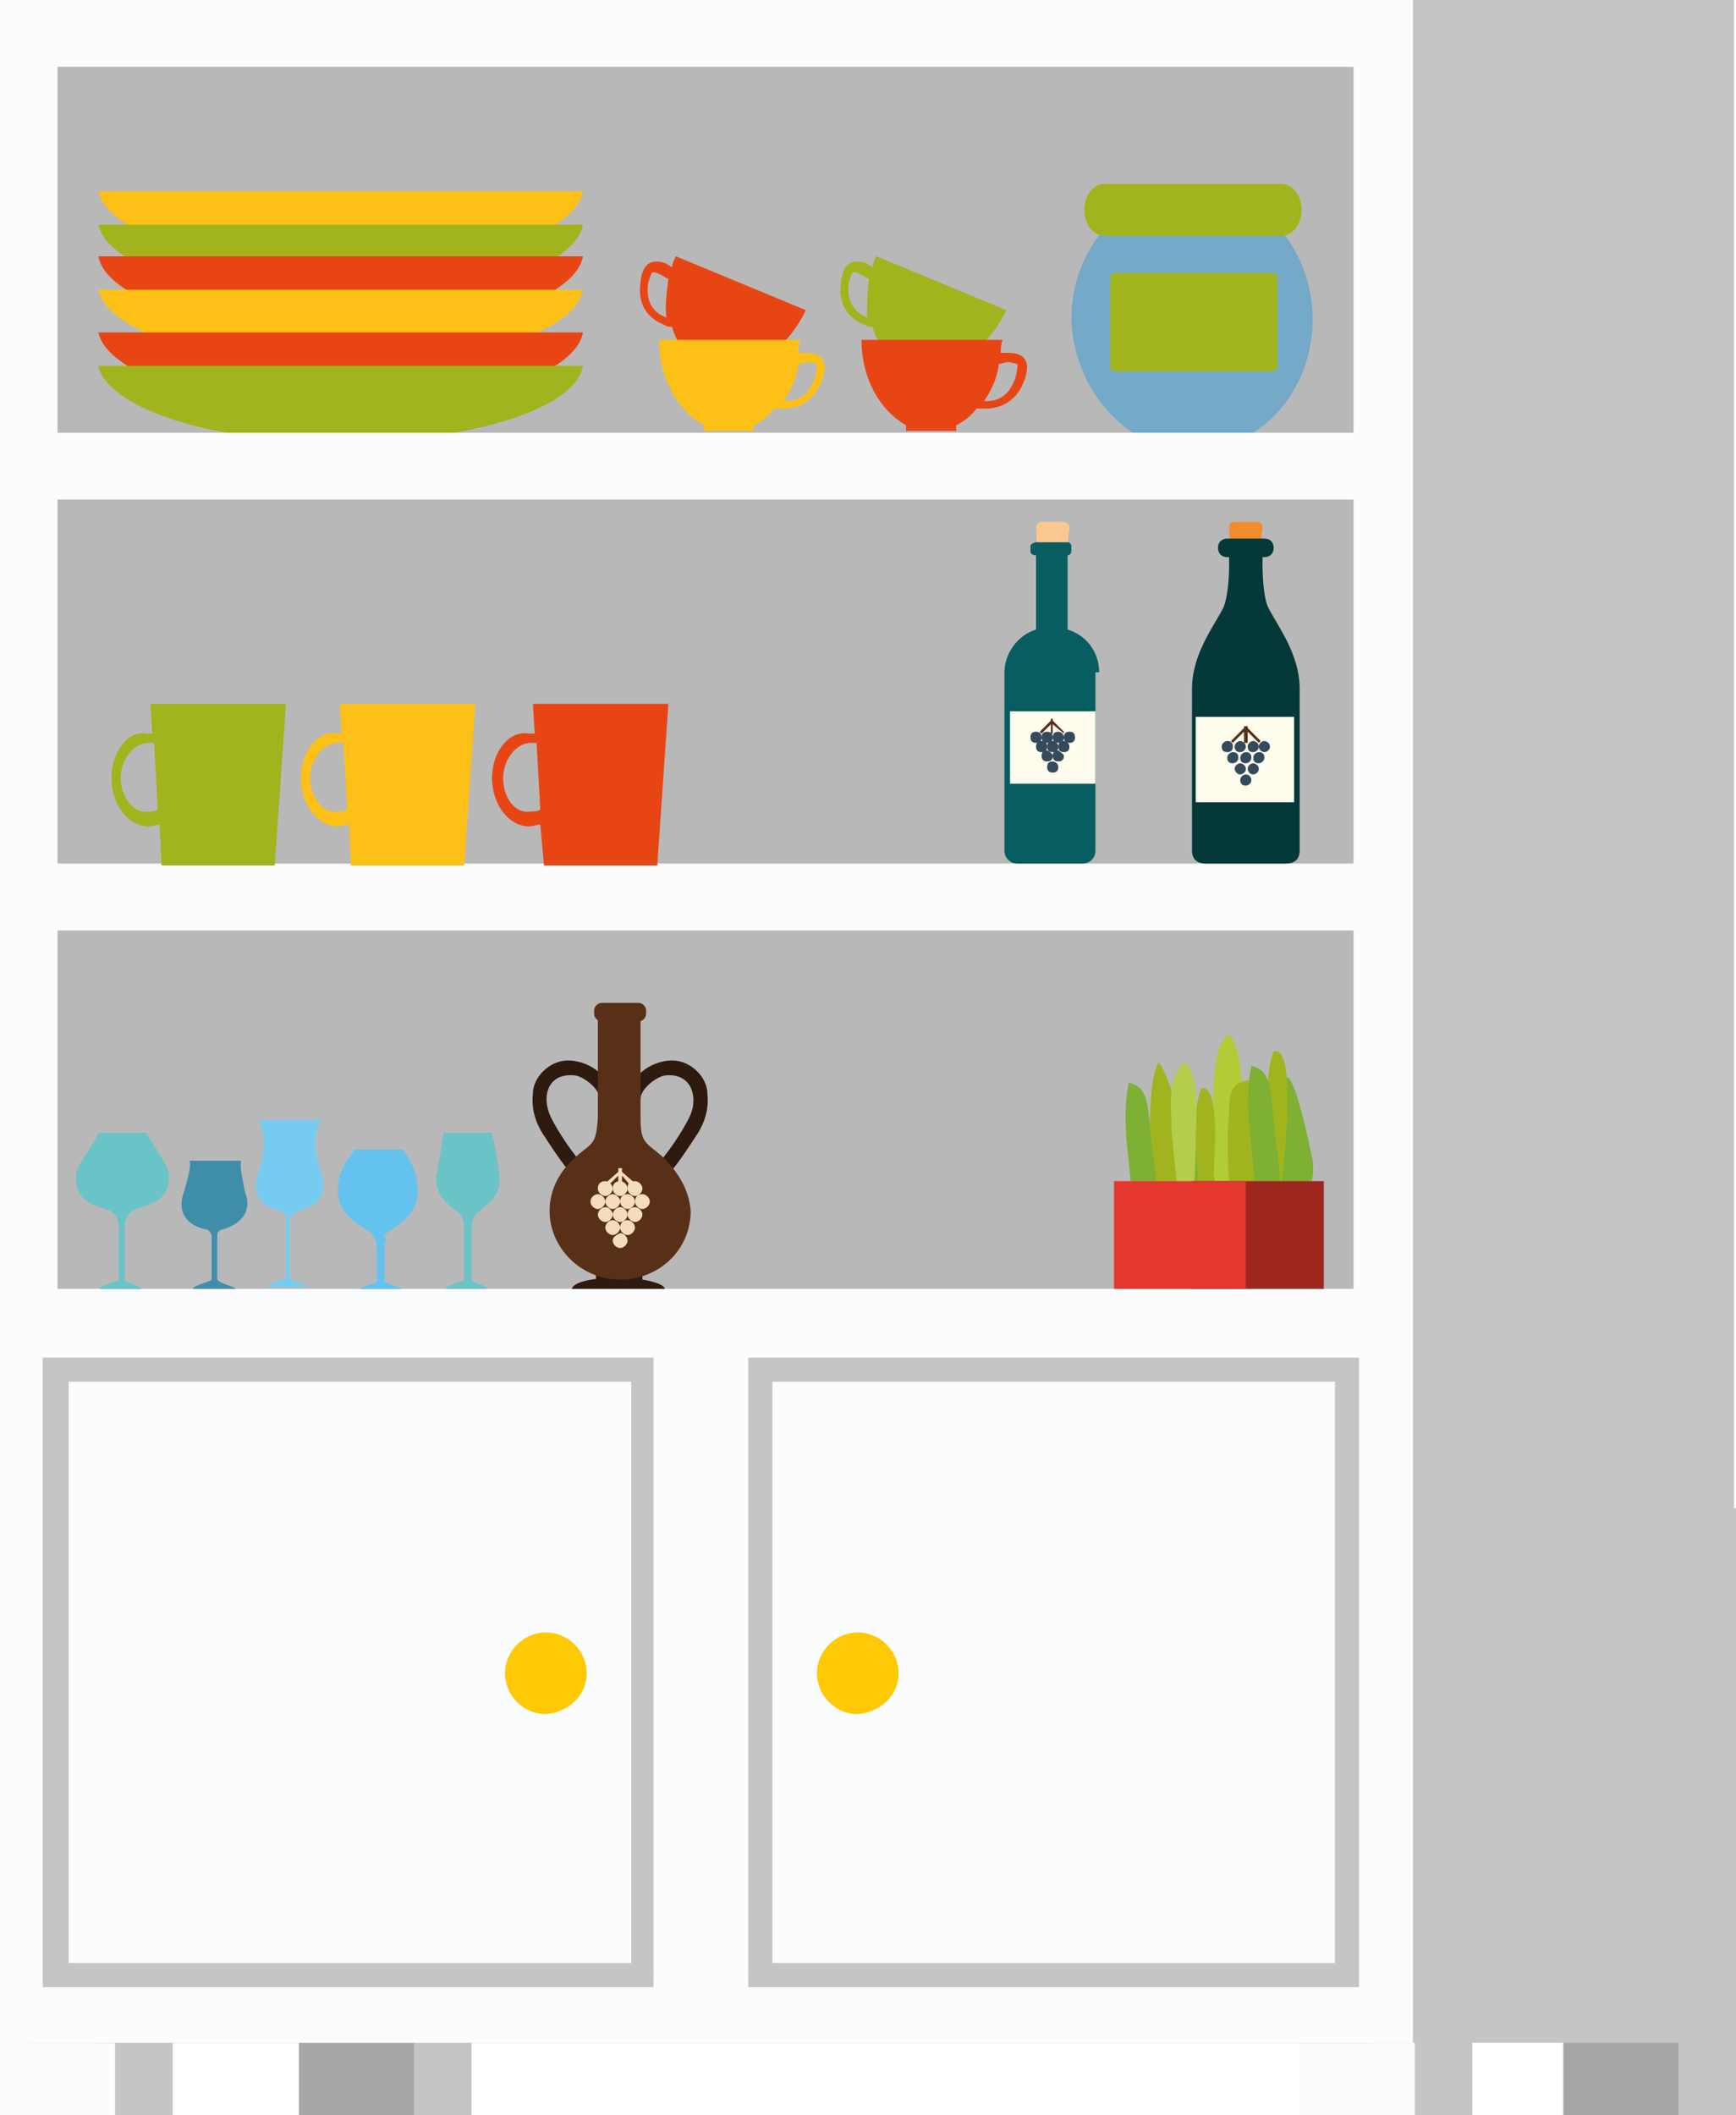 <svg xmlns="http://www.w3.org/2000/svg" fill="none" viewBox="0.2 0.4 93.5 113.9">
<path d="M79.5 81.6H73.3V114.3H79.5V81.6Z" fill="#C5C5C4"/>
<path d="M76.4 81.6H70.2V114.3H76.4V81.6Z" fill="#FBFCFD"/>
<path d="M93.7 81.6H87.5V114.3H93.7V81.6Z" fill="#C5C5C4"/>
<path d="M90.6 81.6H84.4V114.3H90.6V81.6Z" fill="#A6A6A6"/>
<path d="M25.6 81.6H19.4V114.3H25.6V81.6Z" fill="#C5C5C4"/>
<path d="M22.5 81.6H16.3V114.3H22.5V81.6Z" fill="#A6A6A6"/>
<path d="M9.5 81.6H3.3V114.3H9.5V81.6Z" fill="#C5C5C4"/>
<path d="M6.4 81.6H0.2V114.3H6.4V81.6Z" fill="#FBFCFD"/>
<path d="M57.5 0.4H53.6H5.3V110.4H53.6H57.5H93.6V0.4H57.5Z" fill="#C5C5C4"/>
<path d="M74.1 0.4H1.8V110.4H74.1V0.4Z" fill="#B8B8B8"/>
<path d="M40.2 0.4H36.3H0.2V110.4H36.3H40.2H76.3V0.4H40.2ZM73.1 106.8H40H36.4H3.3V4H36.4H40H73.1V106.8Z" fill="#FBFCFD"/>
<path d="M74.1 69.8H1.8V106.8H74.1V69.8Z" fill="#FBFCFD"/>
<path d="M74.1 23.7H1.8V27.3H74.1V23.7Z" fill="#FBFCFD"/>
<path d="M74.1 46.9H1.8V50.5H74.1V46.9Z" fill="#FBFCFD"/>
<path d="M35.4 107.4H2.5V73.5H35.4V107.4ZM3.9 106.1H34.2V74.8H3.9V106.1Z" fill="#C5C5C4"/>
<path d="M73.4 107.4H40.5V73.5H73.4V107.4ZM41.8 106.1H72.1V74.8H41.8V106.1Z" fill="#C5C5C4"/>
<path d="M31.8 90.5C31.8 89.3 30.8 88.3 29.6 88.3C28.4 88.3 27.4 89.3 27.4 90.5C27.4 91.7 28.4 92.7 29.6 92.7C30.8 92.6 31.8 91.7 31.8 90.5Z" fill="#FEC905"/>
<path d="M48.6 90.5C48.6 89.3 47.6 88.3 46.4 88.3C45.2 88.3 44.2 89.3 44.2 90.5C44.2 91.7 45.2 92.7 46.4 92.7C47.6 92.6 48.6 91.7 48.6 90.5Z" fill="#FEC905"/>
<path d="M65.2 66.5C65.6 64.6 65.3 62.4 65.5 60.5C65.6 59.5 65.4 56.7 66.4 56.1C67.2 57 67.1 59.6 67.1 60.7C67.1 62.8 66.7 64.9 65.9 66.8C65.9 66.7 65.8 66.6 65.8 66.6L65.2 66.5Z" fill="#B1CC37"/>
<path d="M61.8 66.9C61.8 65 62 63.1 62.1 61.2C62.2 60.1 62.1 58.6 62.6 57.6C63.5 58.6 65.1 65.5 63.1 65.7L61.8 66.9Z" fill="#A1B41D"/>
<path d="M69 65.5C69 63.8 69.2 62.2 69.1 60.5C69.1 60.2 69 58.4 69.5 58.4C70 58.4 70.8 62.4 70.9 62.9C71 63.8 70.8 64.3 70.4 65.1C70.2 65.5 69.8 65.9 69.8 66.3L69 65.5Z" fill="#7EB034"/>
<path d="M64 67.9C64 66.2 64.2 64.6 64.1 62.9C64.1 62.6 64 60.8 64.5 60.8C65 60.8 65.8 64.8 65.9 65.3C66 66.2 65.8 66.7 65.4 67.5C65.2 67.9 64.8 68.3 64.8 68.7L64 67.9Z" fill="#7EB034"/>
<path d="M69 66C69.1 65.1 70.3 56.7 68.8 57C68.3 58.3 68.5 60.1 68.6 61.5C68.6 62.3 68.5 63.8 68.9 64.5L69 66Z" fill="#A1B41D"/>
<path d="M65.1 68C65.2 67.1 66.4 58.7 64.9 59C64.4 60.3 64.6 62.1 64.7 63.5C64.7 64.3 64.6 65.8 65 66.5L65.1 68Z" fill="#A1B41D"/>
<path d="M66.3 66.1C66.6 65.5 66.4 64.6 66.4 64C66.3 62.8 66.3 61.5 66.4 60.3C66.4 59.8 66.4 59.1 66.8 58.8C67.9 58.1 68.2 59.3 68.4 60.1C68.6 61.2 68.6 62.5 68.4 63.6C68.3 64.6 67.9 65.6 67.8 66.7L66.3 66.1Z" fill="#A1B41D"/>
<path d="M61.2 65.8C61.2 63.4 60.5 61 61 58.7C62 58.9 62 59.9 62.1 60.7C62.2 61.9 62.4 63.1 62.5 64.3C62.6 65.2 62.4 66.6 62.9 67.4L61.2 65.8Z" fill="#7EB034"/>
<path d="M67.8 64.9C67.8 62.5 67.1 60.1 67.6 57.8C68.6 58 68.6 59 68.7 59.8C68.8 61 69 62.2 69.1 63.4C69.2 64.3 69 65.7 69.5 66.5L67.8 64.9Z" fill="#7EB034"/>
<path d="M63.6 65.6C63.8 65.3 63.6 64.7 63.6 64.3C63.5 63.3 63.4 62.3 63.3 61.3C63.3 60.2 63 58.4 64 57.6C64.9 58.4 64.6 60.8 64.6 61.9C64.6 63.1 64.5 64.2 64.5 65.4C64.5 66.4 64.7 67.8 64.4 68.8L63.6 65.6Z" fill="#B4CE4B"/>
<path d="M71.5 64H64.4V69.8H71.5V64Z" fill="#9D271F"/>
<path d="M67.3 64H60.2V69.8H67.3V64Z" fill="#E4372E"/>
<path d="M57.6 30.4C57.6 30.5 57.5 30.7 57.3 30.7H56.4C56.2 30.7 56.1 30.6 56.1 30.4L56 28.8C56 28.7 56.1 28.5 56.3 28.5H57.5C57.6 28.5 57.8 28.6 57.8 28.8L57.6 30.4Z" fill="#FBC791"/>
<path d="M59.4 36.6C59.4 35.5 58.7 34.6 57.7 34.3V33.1V32.8V30.3C57.8 30.3 57.9 30.2 57.9 30.1V29.8C57.9 29.7 57.8 29.6 57.7 29.6H56C55.9 29.6 55.7 29.7 55.7 29.8V30.1C55.7 30.2 55.8 30.3 56 30.3V32.8V33.1V34.3C55 34.6 54.3 35.6 54.3 36.6V46.1C54.3 46.1 54.3 46.1 54.3 46.2C54.3 46.6 54.6 46.9 55 46.9H58.5C58.9 46.9 59.2 46.6 59.2 46.2V46.1V36.6H59.4Z" fill="#075D5F"/>
<path d="M59.2 38.7H54.6V42.6H59.2V38.7Z" fill="#FEFCED"/>
<path d="M57.5 39.8L56.9 39.2V39.1H56.8V39.2L56.2 39.8L56.3 39.9L56.8 39.4V39.9H56.9V39.4L57.5 39.9V39.8Z" fill="#583017"/>
<path d="M56.3 40.1C56.3 40.3 56.2 40.4 56 40.4C55.8 40.4 55.7 40.3 55.7 40.1C55.7 39.9 55.8 39.8 56 39.8C56.2 39.8 56.3 39.9 56.3 40.1Z" fill="#364A5E"/>
<path d="M56.9 40.1C56.9 40.3 56.8 40.4 56.6 40.4C56.4 40.4 56.3 40.3 56.3 40.1C56.3 39.9 56.4 39.8 56.6 39.8C56.8 39.8 56.9 39.9 56.9 40.1Z" fill="#364A5E"/>
<path d="M57.5 40.1C57.5 40.3 57.4 40.4 57.2 40.4C57 40.4 56.9 40.3 56.9 40.1C56.9 39.9 57 39.8 57.2 39.8C57.3 39.8 57.5 39.9 57.5 40.1Z" fill="#364A5E"/>
<path d="M58.1 40.1C58.1 40.3 58 40.4 57.8 40.4C57.6 40.4 57.5 40.3 57.5 40.1C57.5 39.9 57.6 39.8 57.8 39.8C58 39.8 58.1 39.9 58.1 40.1Z" fill="#364A5E"/>
<path d="M56.6 40.6C56.6 40.8 56.5 40.9 56.3 40.9C56.1 40.9 56 40.8 56 40.6C56 40.4 56.1 40.3 56.3 40.3C56.5 40.3 56.6 40.4 56.6 40.6Z" fill="#364A5E"/>
<path d="M57.2 40.6C57.2 40.8 57.1 40.9 56.9 40.9C56.7 40.9 56.6 40.8 56.6 40.6C56.6 40.4 56.7 40.3 56.9 40.3C57 40.3 57.2 40.4 57.2 40.6Z" fill="#364A5E"/>
<path d="M57.8 40.6C57.8 40.8 57.7 40.9 57.5 40.9C57.3 40.9 57.2 40.8 57.2 40.6C57.2 40.4 57.3 40.3 57.5 40.3C57.6 40.3 57.8 40.4 57.8 40.6Z" fill="#364A5E"/>
<path d="M56.9 41.1C56.9 41.3 56.8 41.4 56.6 41.4C56.4 41.4 56.3 41.3 56.3 41.1C56.3 40.9 56.4 40.8 56.6 40.8C56.8 40.9 56.9 41 56.9 41.1Z" fill="#364A5E"/>
<path d="M57.5 41.1C57.5 41.3 57.4 41.4 57.2 41.4C57 41.4 56.9 41.3 56.9 41.1C56.9 40.9 57 40.8 57.2 40.8C57.3 40.9 57.5 41 57.5 41.1Z" fill="#364A5E"/>
<path d="M57.2 41.7C57.2 41.9 57.1 42 56.9 42C56.7 42 56.6 41.9 56.6 41.7C56.6 41.5 56.7 41.4 56.9 41.4C57 41.4 57.2 41.5 57.2 41.7Z" fill="#364A5E"/>
<path d="M68 30.5C68 30.7 67.9 30.8 67.7 30.8H66.8C66.6 30.8 66.5 30.7 66.5 30.5L66.4 28.8C66.4 28.6 66.5 28.5 66.7 28.5H67.9C68.1 28.5 68.2 28.6 68.2 28.8L68 30.5Z" fill="#F28B2D"/>
<path d="M70.2 45.7V37.5C70.2 35.6 69 34.1 68.5 33.1C68.3 32.7 68.2 31.7 68.2 30.8V30.4H68.3C68.6 30.4 68.8 30.2 68.8 29.9C68.8 29.6 68.6 29.4 68.3 29.4H67.3H66.3C66 29.4 65.8 29.6 65.8 29.9C65.8 30.2 66 30.4 66.3 30.4H66.4V30.8C66.4 31.7 66.3 32.6 66.1 33.1C65.6 34.1 64.4 35.6 64.4 37.5V45.7V46.2C64.4 46.9 65 46.9 65.2 46.9H65.8H67.3H68.8H69.4C69.6 46.9 70.2 46.9 70.2 46.2V45.7Z" fill="#053839"/>
<path d="M69.9 39H64.6V43.6H69.9V39Z" fill="#FEFCED"/>
<path d="M68.1 40.3L67.4 39.6V39.5H67.2V39.6L66.5 40.3L66.6 40.4L67.2 39.8V40.4H67.4V39.8L68 40.4L68.1 40.3Z" fill="#583017"/>
<path d="M66.6 40.6C66.6 40.8 66.5 40.9 66.3 40.9C66.1 40.9 66 40.8 66 40.6C66 40.4 66.2 40.3 66.3 40.3C66.5 40.3 66.6 40.4 66.6 40.6Z" fill="#364A5E"/>
<path d="M67.3 40.6C67.3 40.8 67.1 40.9 67 40.9C66.8 40.9 66.7 40.8 66.7 40.6C66.7 40.4 66.9 40.3 67 40.3C67.1 40.3 67.3 40.4 67.3 40.6Z" fill="#364A5E"/>
<path d="M68 40.6C68 40.8 67.8 40.9 67.7 40.9C67.5 40.9 67.4 40.8 67.4 40.6C67.4 40.4 67.6 40.3 67.7 40.3C67.8 40.3 68 40.4 68 40.6Z" fill="#364A5E"/>
<path d="M68.6 40.6C68.6 40.8 68.4 40.9 68.3 40.9C68.2 40.9 68 40.8 68 40.6C68 40.4 68.2 40.3 68.3 40.3C68.4 40.3 68.6 40.4 68.6 40.6Z" fill="#364A5E"/>
<path d="M66.9 41.2C66.9 41.4 66.7 41.5 66.6 41.5C66.4 41.5 66.3 41.4 66.3 41.2C66.3 41 66.5 40.9 66.6 40.9C66.8 40.9 66.9 41 66.9 41.2Z" fill="#364A5E"/>
<path d="M67.6 41.2C67.6 41.4 67.4 41.5 67.3 41.5C67.1 41.5 67 41.4 67 41.2C67 41 67.2 40.9 67.3 40.9C67.5 40.9 67.6 41 67.6 41.2Z" fill="#364A5E"/>
<path d="M68.3 41.2C68.3 41.4 68.1 41.5 68 41.5C67.8 41.5 67.7 41.4 67.7 41.2C67.7 41 67.9 40.9 68 40.9C68.2 40.9 68.3 41 68.3 41.2Z" fill="#364A5E"/>
<path d="M67.3 41.8C67.3 42 67.1 42.1 67 42.1C66.8 42.1 66.7 41.9 66.7 41.8C66.7 41.6 66.9 41.5 67 41.5C67.1 41.5 67.3 41.6 67.3 41.8Z" fill="#364A5E"/>
<path d="M68 41.8C68 42 67.8 42.1 67.7 42.1C67.5 42.1 67.4 41.9 67.4 41.8C67.4 41.6 67.6 41.5 67.7 41.5C67.8 41.5 68 41.6 68 41.8Z" fill="#364A5E"/>
<path d="M67.6 42.4C67.6 42.6 67.4 42.7 67.3 42.7C67.1 42.7 67 42.6 67 42.4C67 42.2 67.2 42.1 67.3 42.1C67.5 42.1 67.6 42.3 67.6 42.4Z" fill="#364A5E"/>
<path d="M6.9 69.3C6.9 69.2 6.9 68.8 6.9 68.8V66.5C6.9 66.5 6.9 66.2 7 66C7.1 65.8 7.2 65.7 7.2 65.7C7.8 65.2 9.3 65.4 9.3 63.7C9.3 63.1 8.2 61.8 8.1 61.4H6.8H5.5C5.4 61.9 4.3 63.1 4.3 63.7C4.2 65.4 5.8 65.3 6.3 65.7C6.4 65.8 6.5 65.9 6.5 66C6.6 66.2 6.6 66.5 6.6 66.5V68.8C6.6 68.8 6.6 69.2 6.6 69.3C6.6 69.4 5.6 69.6 5.6 69.8H6.7H7.8C7.9 69.7 7 69.5 6.9 69.3Z" fill="#6AC3C7"/>
<path d="M6.9 69.3C6.9 69.2 6.9 68.8 6.9 68.8V66.5C6.9 66.5 6.9 66.2 7 66C7.1 65.8 7.2 65.7 7.2 65.7C7.8 65.2 9.3 65.4 9.3 63.7C9.3 63.1 8.2 61.8 8.1 61.4H6.8H5.5C5.4 61.9 4.3 63.1 4.3 63.7C4.2 65.4 5.8 65.3 6.3 65.7C6.4 65.8 6.5 65.9 6.5 66C6.6 66.2 6.6 66.5 6.6 66.5V68.8C6.6 68.8 6.6 69.2 6.6 69.3C6.6 69.4 5.6 69.6 5.6 69.8H6.7H7.8C7.9 69.7 7 69.5 6.9 69.3Z" fill="#6AC3C7"/>
<path d="M16.3 65.6C17.3 65.3 17.9 64.7 17.5 63.6C16.8 61.5 17.5 60.7 17.5 60.7H15.8H14.1C14.1 60.7 14.8 61.5 14.1 63.6C13.7 64.7 14.3 65.4 15.3 65.6C15.4 65.6 15.5 65.7 15.6 65.9C15.6 66.1 15.6 66.4 15.6 66.4V68.7C15.6 68.7 15.6 69.1 15.6 69.2C15.6 69.3 14.6 69.5 14.6 69.7H15.7H16.8C16.8 69.6 15.9 69.4 15.8 69.2C15.8 69.1 15.8 68.7 15.8 68.7V66.4C15.8 66.4 15.8 66.1 15.8 65.9C16.1 65.8 16.2 65.6 16.3 65.6Z" fill="#76CCF0"/>
<path d="M21 66.8C21.5 66.4 22.7 65.9 22.7 64.5C22.7 63.3 22 62.5 21.9 62.3H20.6H19.3C19.2 62.5 18.4 63.3 18.4 64.5C18.4 65.9 19.7 66.4 20.2 66.8C20.3 66.9 20.4 67 20.4 67.1C20.5 67.3 20.5 67.6 20.5 67.6V68.9C20.5 68.9 20.5 69.3 20.5 69.4C20.5 69.5 19.6 69.7 19.6 69.8H20.7H21.8C21.8 69.7 20.9 69.5 20.9 69.4C20.9 69.3 20.9 68.9 20.9 68.9V67.6C20.9 67.6 20.9 67.3 21 67.1C20.8 67 20.9 66.9 21 66.8Z" fill="#64C3EE"/>
<path d="M21 66.8C21.5 66.4 22.7 65.9 22.7 64.5C22.7 63.3 22 62.5 21.9 62.3H20.6H19.3C19.2 62.5 18.4 63.3 18.4 64.5C18.4 65.9 19.7 66.4 20.2 66.8C20.3 66.9 20.4 67 20.4 67.1C20.5 67.3 20.5 67.6 20.5 67.6V68.9C20.5 68.9 20.5 69.3 20.5 69.4C20.5 69.5 19.6 69.7 19.6 69.8H20.7H21.8C21.8 69.7 20.9 69.5 20.9 69.4C20.9 69.3 20.9 68.9 20.9 68.9V67.6C20.9 67.6 20.9 67.3 21 67.1C20.8 67 20.9 66.9 21 66.8Z" fill="#64C3EE"/>
<path d="M13.2 62.9H10.4C10.5 63.1 10.4 63.6 10.1 64.6C9.7 65.7 10.3 66.4 11.3 66.6C11.4 66.6 11.5 66.7 11.6 66.9C11.6 67.1 11.6 67.4 11.6 67.4V68.8C11.6 68.8 11.6 69.2 11.6 69.3C11.6 69.4 10.6 69.6 10.6 69.8H12.9C12.9 69.7 12 69.5 11.9 69.3C11.9 69.2 11.9 68.8 11.9 68.8V67.4C11.9 67.4 11.9 67.1 11.9 66.9C11.9 66.7 12.1 66.6 12.2 66.6C13.2 66.3 13.8 65.6 13.4 64.6C13.2 63.6 13.1 63.1 13.2 62.9Z" fill="#3F8EA9"/>
<path d="M25.6 69.3C25.6 69.2 25.6 68.8 25.6 68.8V66.5C25.6 66.5 25.6 66.2 25.7 66C25.8 65.8 25.9 65.7 25.9 65.7C26.5 65.2 27.2 64.8 27.1 63.7C27.1 63.3 26.8 61.8 26.7 61.4H25.4H24.1C24 61.9 23.8 63.3 23.7 63.7C23.6 64.8 24.4 65.3 24.9 65.7C25 65.8 25.1 65.9 25.1 66C25.2 66.2 25.2 66.5 25.2 66.5V68.8C25.2 68.8 25.2 69.2 25.2 69.3C25.2 69.4 24.2 69.6 24.2 69.8H25.3H26.4C26.6 69.7 25.7 69.5 25.6 69.3Z" fill="#6AC3C7"/>
<path d="M34.8 68.6H32.3V69.4H34.8V68.6Z" fill="#2F1A10"/>
<path d="M31 69.8C31.1 69.4 32.2 69.2 33.5 69.2C34.8 69.2 36 69.5 36 69.8H31Z" fill="#2F1A10"/>
<path d="M29.8 60.4C30 60.9 30.8 62.2 31.5 63C31.5 63 30.9 63.5 30.8 63.4C30.3 62.8 29.6 61.7 29.6 61.7C29.1 61 28.8 60.2 28.9 59.3C28.9 58.4 29.8 57.5 30.8 57.5C31.7 57.5 32.8 58.1 33 59C33.2 59.6 32.7 59.6 32.5 59.5C32.4 58.9 31.5 58.3 31.1 58.3C29.7 58.2 29.4 59.4 29.8 60.4Z" fill="#2F1A10"/>
<path d="M37.4 60.4C37.2 60.9 36.4 62.2 35.7 63C35.7 63 36.3 63.5 36.4 63.4C36.9 62.8 37.6 61.7 37.6 61.7C38.1 61 38.4 60.2 38.3 59.3C38.3 58.4 37.4 57.5 36.4 57.5C35.5 57.5 34.4 58.1 34.2 59C34 59.6 34.5 59.6 34.7 59.5C34.8 58.9 35.7 58.3 36.1 58.3C37.4 58.2 37.8 59.4 37.4 60.4Z" fill="#2F1A10"/>
<path d="M35.9 62.7C35 61.9 34.7 62 34.7 60.6C34.7 60.5 34.7 60.1 34.7 60.1V54.8H32.4V60.1C32.4 60.1 32.4 60.5 32.4 60.6C32.3 62.1 32.1 61.9 31.2 62.7C30.4 63.4 29.8 64.4 29.8 65.6C29.8 67.6 31.5 69.3 33.6 69.3C35.7 69.3 37.4 67.7 37.4 65.6C37.3 64.4 36.7 63.5 35.9 62.7Z" fill="#583017"/>
<path d="M32.7 64.2L33.5 63.5V63.3H33.7V63.5L34.5 64.2L34.3 64.4L33.7 63.7V64.4H33.5V63.7L32.8 64.4L32.7 64.2Z" fill="#F4DDBB"/>
<path d="M34.4 65.1C34.4 65.3 34.6 65.5 34.8 65.5C35 65.5 35.2 65.3 35.2 65.1C35.2 64.9 35 64.7 34.8 64.7C34.5 64.7 34.4 64.9 34.4 65.1Z" fill="#F4DDBB"/>
<path d="M33.6 65.1C33.6 65.3 33.8 65.5 34 65.5C34.2 65.5 34.4 65.3 34.4 65.1C34.4 64.9 34.2 64.7 34 64.7C33.7 64.7 33.6 64.9 33.6 65.1Z" fill="#F4DDBB"/>
<path d="M32.8 65.1C32.8 65.3 33 65.5 33.2 65.5C33.4 65.5 33.6 65.3 33.6 65.1C33.6 64.9 33.4 64.7 33.2 64.7C33 64.7 32.8 64.9 32.8 65.1Z" fill="#F4DDBB"/>
<path d="M32 65.1C32 65.3 32.2 65.5 32.4 65.5C32.6 65.5 32.8 65.3 32.8 65.1C32.8 64.9 32.6 64.7 32.4 64.7C32.2 64.7 32 64.9 32 65.1Z" fill="#F4DDBB"/>
<path d="M34 65.8C34 66 34.2 66.2 34.4 66.2C34.6 66.2 34.8 66 34.8 65.8C34.8 65.6 34.6 65.4 34.4 65.4C34.1 65.4 34 65.6 34 65.8Z" fill="#F4DDBB"/>
<path d="M33.2 65.8C33.2 66 33.4 66.2 33.6 66.2C33.8 66.2 34 66 34 65.8C34 65.6 33.8 65.4 33.6 65.4C33.4 65.4 33.2 65.6 33.2 65.8Z" fill="#F4DDBB"/>
<path d="M32.4 65.8C32.4 66 32.6 66.2 32.8 66.2C33 66.2 33.2 66 33.2 65.8C33.2 65.6 33 65.4 32.8 65.4C32.6 65.4 32.4 65.6 32.4 65.8Z" fill="#F4DDBB"/>
<path d="M34 64.4C34 64.6 34.2 64.8 34.4 64.8C34.6 64.8 34.8 64.6 34.8 64.4C34.8 64.2 34.6 64 34.4 64C34.1 64 34 64.1 34 64.4Z" fill="#F4DDBB"/>
<path d="M33.2 64.4C33.2 64.6 33.4 64.8 33.6 64.8C33.8 64.8 34 64.6 34 64.4C34 64.2 33.8 64 33.6 64C33.4 64 33.2 64.1 33.2 64.4Z" fill="#F4DDBB"/>
<path d="M32.4 64.4C32.4 64.6 32.6 64.8 32.8 64.8C33 64.8 33.2 64.6 33.2 64.4C33.2 64.2 33 64 32.8 64C32.6 64 32.4 64.1 32.4 64.4Z" fill="#F4DDBB"/>
<path d="M33.6 66.5C33.6 66.7 33.8 66.9 34 66.9C34.2 66.9 34.4 66.7 34.4 66.5C34.4 66.3 34.2 66.1 34 66.1C33.7 66.1 33.6 66.3 33.6 66.5Z" fill="#F4DDBB"/>
<path d="M32.8 66.5C32.8 66.7 33 66.9 33.2 66.9C33.4 66.9 33.6 66.7 33.6 66.5C33.6 66.3 33.4 66.1 33.2 66.1C33 66.1 32.8 66.3 32.8 66.5Z" fill="#F4DDBB"/>
<path d="M33.2 67.2C33.2 67.4 33.4 67.6 33.6 67.6C33.8 67.6 34 67.4 34 67.2C34 67 33.8 66.8 33.6 66.8C33.4 66.9 33.2 67 33.2 67.2Z" fill="#F4DDBB"/>
<path d="M35 55C35 55.2 34.8 55.4 34.6 55.4H32.6C32.4 55.4 32.2 55.2 32.2 55V54.8C32.2 54.6 32.4 54.4 32.6 54.4H34.6C34.8 54.4 35 54.6 35 54.8V55Z" fill="#583017"/>
<path d="M5.5 10.7C5.8 12.2 8.5 13.6 12.4 14.3H24.7C28.6 13.6 31.3 12.3 31.6 10.7H5.5Z" fill="#FCC016"/>
<path d="M5.5 12.5C5.8 14 8.5 15.4 12.4 16.1H24.7C28.6 15.4 31.3 14.1 31.6 12.5H5.5Z" fill="#A1B41D"/>
<path d="M6.2 42.3C6.2 43.7 7.1 44.9 8.2 44.9C8.4 44.9 8.6 44.8 8.8 44.8L8.9 47H15L15.6 38.3H8.3L8.4 39.9C8.3 39.9 8.2 39.9 8.1 39.9C7.1 39.7 6.2 40.9 6.2 42.3ZM6.7 42.3C6.7 41.3 7.4 40.4 8.2 40.4C8.3 40.4 8.4 40.4 8.5 40.4L8.7 44C8.5 44.1 8.3 44.1 8.1 44.1C7.4 44.2 6.7 43.3 6.7 42.3Z" fill="#A1B41D"/>
<path d="M16.4 42.3C16.4 43.7 17.3 44.9 18.4 44.9C18.6 44.9 18.8 44.8 19 44.8L19.1 47H25.2L25.8 38.3H18.5L18.6 39.9C18.5 39.9 18.4 39.9 18.3 39.9C17.3 39.7 16.4 40.9 16.4 42.3ZM16.9 42.3C16.9 41.3 17.6 40.4 18.4 40.4C18.5 40.4 18.6 40.4 18.7 40.4L18.9 44C18.7 44.1 18.5 44.1 18.3 44.1C17.6 44.2 16.9 43.3 16.9 42.3Z" fill="#FCC016"/>
<path d="M26.7 42.3C26.7 43.7 27.6 44.9 28.7 44.9C28.9 44.9 29.1 44.8 29.3 44.8L29.5 47H35.6L36.2 38.3H28.9L29 39.9C28.9 39.9 28.8 39.9 28.7 39.9C27.6 39.7 26.7 40.9 26.7 42.3ZM27.3 42.3C27.3 41.3 28 40.4 28.8 40.4C28.9 40.4 29 40.4 29.1 40.4L29.3 44C29.1 44.1 28.9 44.1 28.7 44.1C27.9 44.2 27.3 43.3 27.3 42.3Z" fill="#E84515"/>
<path d="M5.5 14.2C5.8 15.8 8.5 17.1 12.4 17.8H24.7C28.6 17.1 31.3 15.8 31.6 14.2H5.5Z" fill="#E84515"/>
<path d="M5.5 16C5.8 17.5 8.5 18.9 12.4 19.6H24.7C28.6 18.9 31.3 17.6 31.6 16H5.5Z" fill="#FCC016"/>
<path d="M5.5 18.3C5.8 19.8 8.5 21.2 12.4 21.9H24.7C28.6 21.2 31.3 19.9 31.6 18.3H5.5Z" fill="#E84515"/>
<path d="M5.5 20.1C5.8 21.6 8.5 23 12.4 23.7H24.7C28.6 23 31.3 21.7 31.6 20.1H5.5Z" fill="#A1B41D"/>
<path d="M36.6 14.2C36.5 14.4 36.4 14.6 36.4 14.8C36.3 14.7 36.2 14.7 36.1 14.6C35.6 14.4 34.8 14.3 34.7 15.6C34.5 16.9 35.2 17.6 36 17.9C36.1 18 36.3 18 36.4 18C36.5 18.5 36.8 18.9 37 19.2L36.9 19.5L39.4 20.6L39.5 20.3C41.1 20.2 42.7 19 43.6 17.1L36.6 14.2ZM36.1 17.5C35.3 17.2 35 16.6 35.1 15.7C35.2 15.3 35.3 15.1 35.3 15.1C35.4 15 35.6 15.1 35.8 15.2C36 15.3 36.1 15.4 36.2 15.4C36.1 16.2 36 16.9 36.1 17.5C36.1 17.6 36.1 17.6 36.1 17.5Z" fill="#E84515"/>
<path d="M43.6 19.4C43.5 19.4 43.3 19.4 43.2 19.4C43.2 19.2 43.2 19 43.3 18.7H35.7C35.7 20.8 36.7 22.5 38.1 23.3V23.6H40.8V23.3C41.2 23.1 41.6 22.8 41.9 22.4C42.1 22.4 42.2 22.4 42.4 22.4C43.2 22.4 44.1 22 44.5 20.8C44.9 19.6 44.2 19.4 43.6 19.4ZM44.1 20.7C43.8 21.6 43.3 22 42.5 22H42.4C42.8 21.4 43.1 20.8 43.2 20C43.3 20 43.5 19.9 43.7 19.9C43.9 19.9 44.1 20 44.2 20C44.2 20.1 44.2 20.3 44.1 20.7Z" fill="#FCC016"/>
<path d="M47.4 14.2C47.3 14.4 47.2 14.6 47.2 14.8C47.1 14.7 47 14.7 46.9 14.6C46.4 14.4 45.6 14.3 45.5 15.6C45.3 16.9 46 17.6 46.8 17.9C46.9 18 47.1 18 47.2 18C47.3 18.5 47.6 18.9 47.8 19.2L47.7 19.5L50.2 20.6L50.3 20.3C51.9 20.2 53.5 19 54.4 17.1L47.4 14.2ZM46.9 17.5C46.2 17.2 45.8 16.6 45.9 15.7C46 15.3 46.1 15.1 46.1 15.1C46.2 15 46.4 15.1 46.6 15.2C46.8 15.3 46.9 15.4 47 15.4C46.9 16.2 46.9 16.9 46.9 17.5C47 17.6 46.9 17.6 46.9 17.5Z" fill="#A1B41D"/>
<path d="M54.5 19.4C54.4 19.4 54.2 19.4 54.1 19.4C54.1 19.2 54.1 19 54.2 18.7H46.6C46.6 20.8 47.6 22.5 49 23.3V23.6H51.7V23.3C52.1 23.1 52.5 22.8 52.8 22.4C53 22.4 53.1 22.4 53.3 22.4C54.1 22.4 55 22 55.4 20.8C55.8 19.6 55.1 19.4 54.5 19.4ZM54.9 20.7C54.6 21.6 54.1 22 53.3 22H53.2C53.6 21.4 53.9 20.8 54 20C54.1 20 54.3 19.9 54.5 19.9C54.7 19.9 54.9 20 55 20C55 20.1 55 20.3 54.9 20.7Z" fill="#E84515"/>
<path d="M61.2 23.7H67.7C69.6 22.5 70.9 20.2 70.9 17.6C70.9 13.7 68 10.5 64.4 10.5C60.8 10.5 57.9 13.7 57.9 17.6C58 20.2 59.3 22.4 61.2 23.7Z" fill="#74A9C8"/>
<path d="M70.3 11.7C70.3 12.5 69.8 13.1 69.2 13.1H59.7C59.1 13.1 58.6 12.5 58.6 11.7C58.6 10.9 59.1 10.3 59.7 10.3H69.2C69.8 10.3 70.3 10.9 70.3 11.7Z" fill="#A1B41D"/>
<path d="M69 20.1C69 20.2 68.9 20.4 68.7 20.4H60.3C60.1 20.4 60 20.3 60 20.1V15.4C60 15.2 60.1 15.1 60.3 15.1H68.7C68.9 15.1 69 15.2 69 15.4V20.1Z" fill="#A1B41D"/>
</svg>